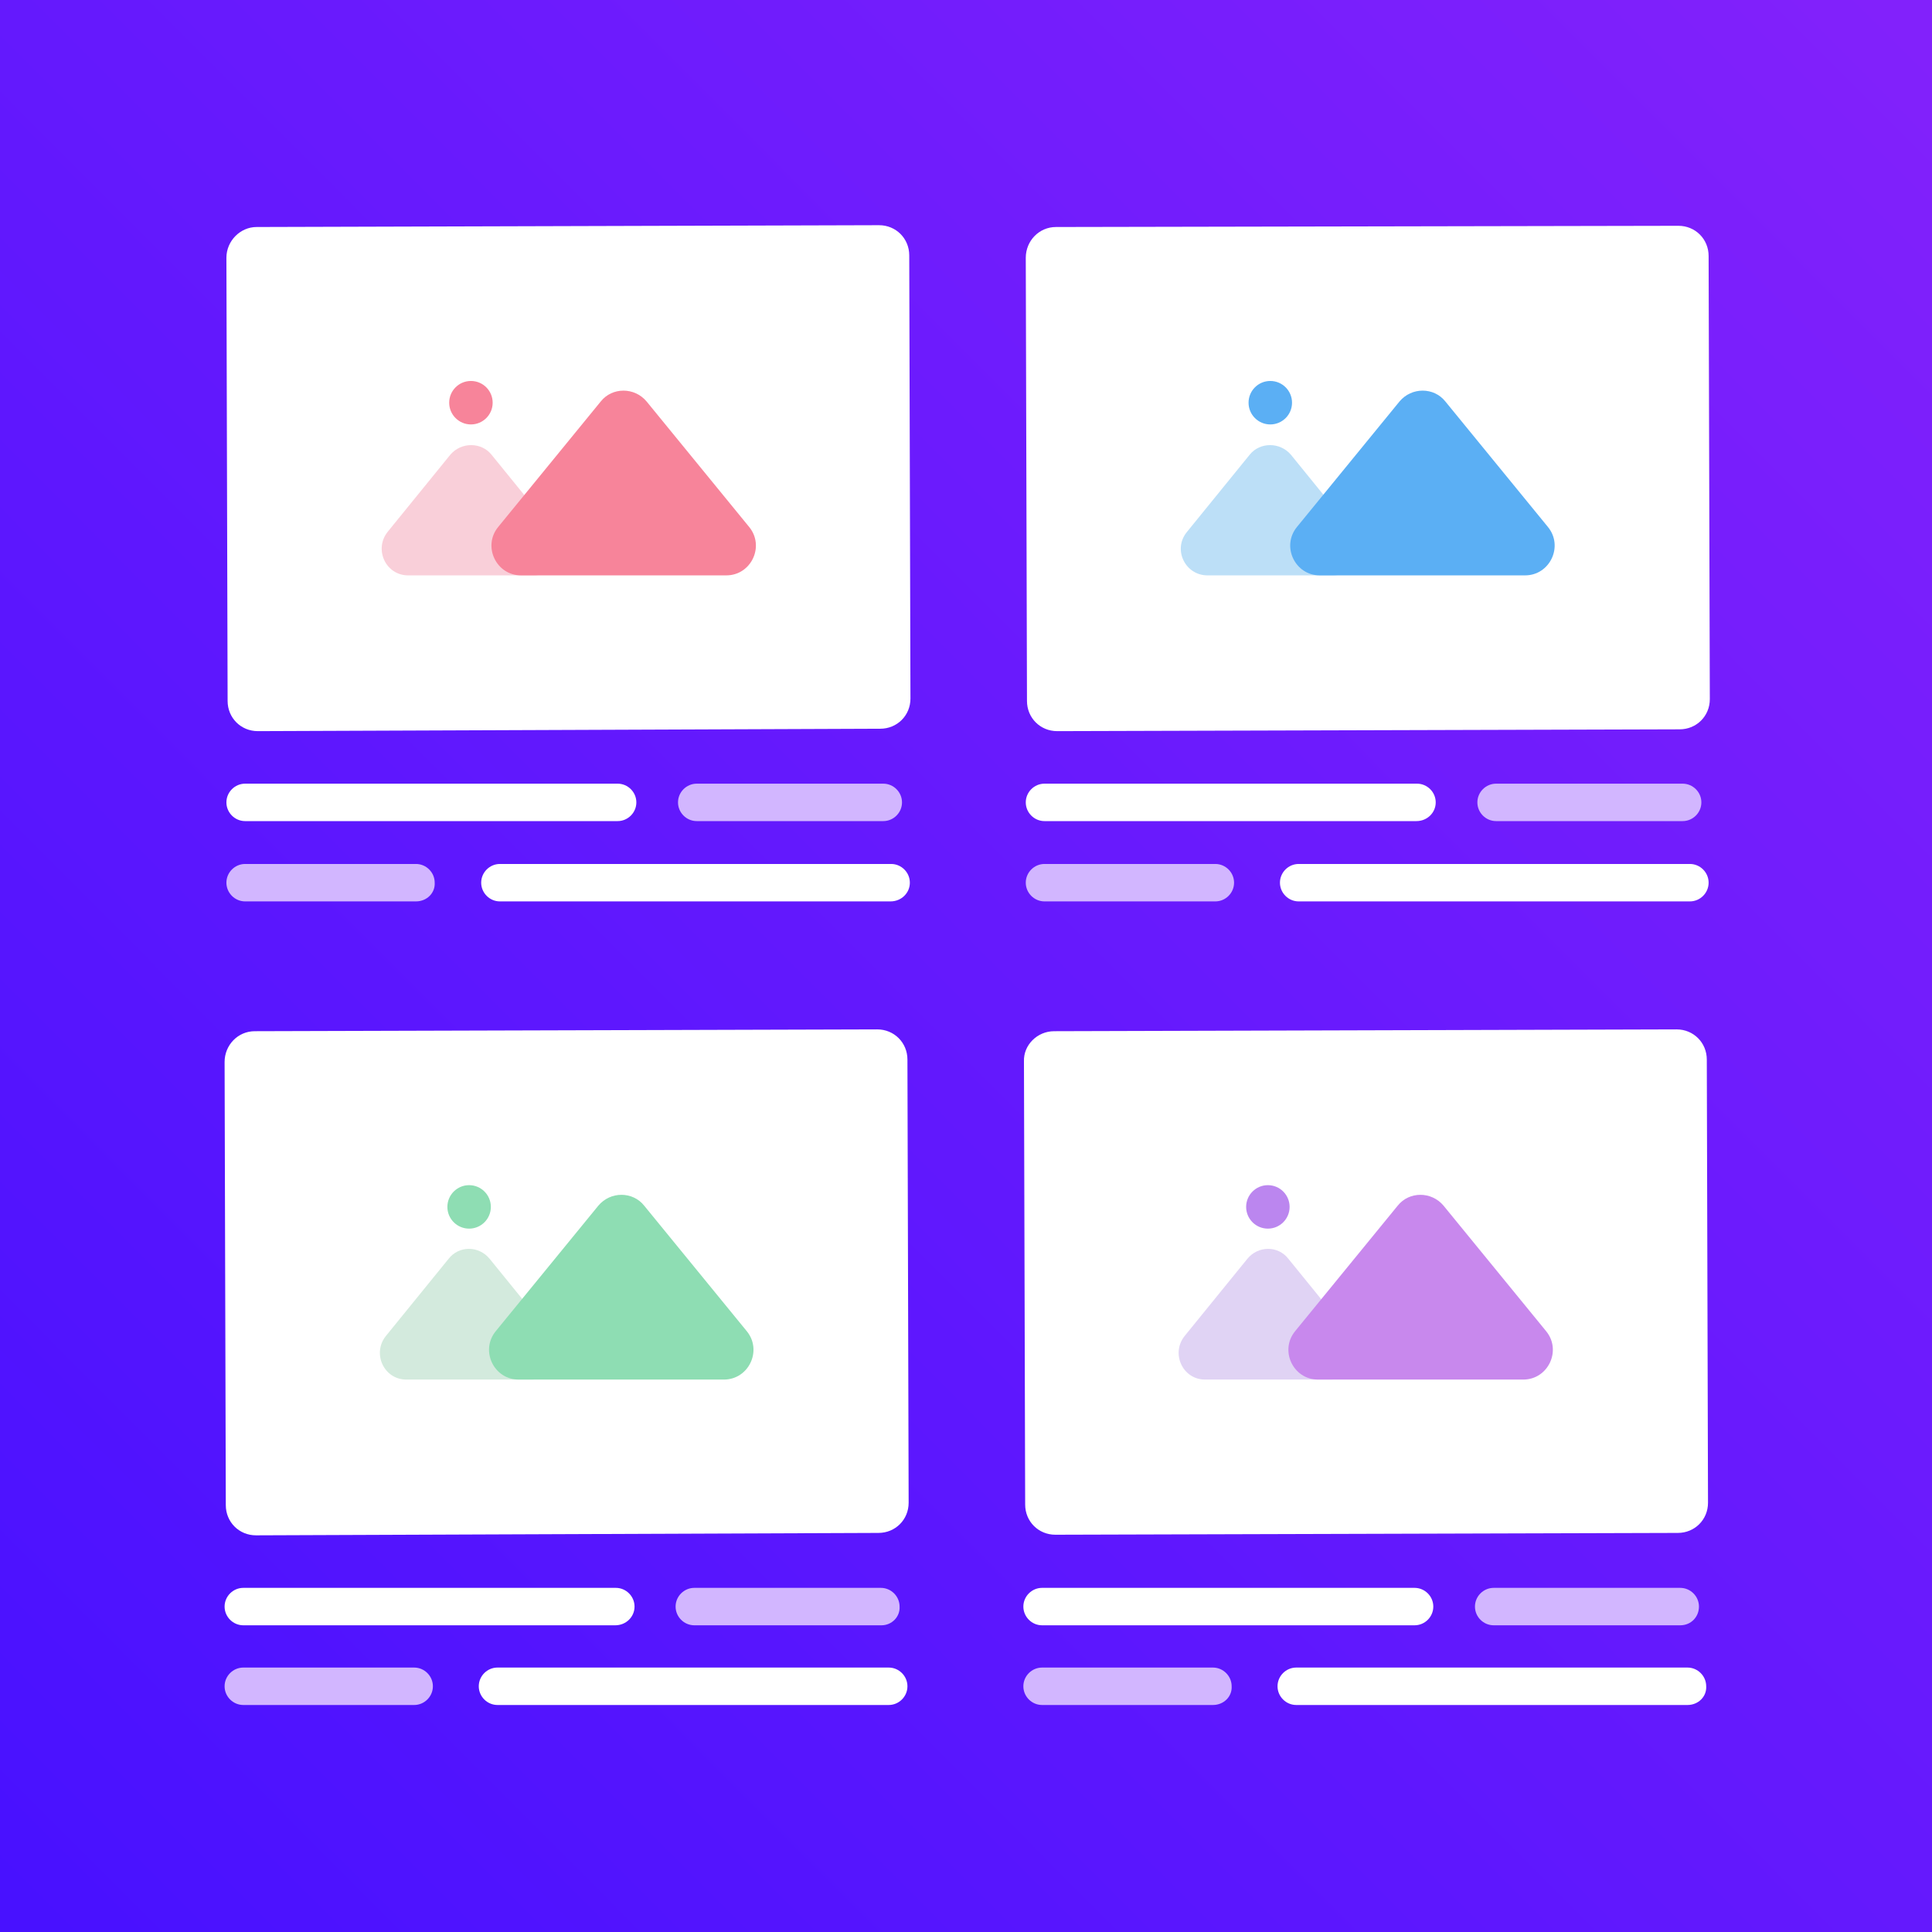 <?xml version="1.0" encoding="utf-8"?>
<!-- Generator: Adobe Illustrator 25.2.1, SVG Export Plug-In . SVG Version: 6.00 Build 0)  -->
<svg version="1.1" xmlns="http://www.w3.org/2000/svg" xmlns:xlink="http://www.w3.org/1999/xlink" x="0px" y="0px"
	 viewBox="0 0 32 32" style="enable-background:new 0 0 32 32;" xml:space="preserve">
<rect x="0" y="0" width="32" height="32" fill="#333333" stroke="none"/>
<style type="text/css">
	.st0{fill:url(#SVGID_1_);}
	.st1{fill:#FFFFFF;}
	.st2{fill:#D2B6FF;}
	.st3{fill:#F9CFD9;}
	.st4{fill:#F7849A;}
	.st5{fill:#BCDFF7;}
	.st6{fill:#5BAFF4;}
	.st7{fill:#D3EADD;}
	.st8{fill:#8EDDB3;}
	.st9{fill:#E0D3F4;}
	.st10{fill:#C888ED;}
	.st11{fill:#BB86EF;}
</style>
<g id="Layer_14">
	<linearGradient id="SVGID_1_" gradientUnits="userSpaceOnUse" x1="0.333" y1="31.626" x2="31.626" y2="0.415">
		<stop  offset="0" style="stop-color:#4811FF"/>
		<stop  offset="0.571" style="stop-color:#681AFD"/>
		<stop  offset="1" style="stop-color:#8221FB"/>
	</linearGradient>
	<rect x="0" class="st0" width="32" height="32"/>
</g>
<g id="Layer_9">
	<g>
		<path class="st1" d="M4.25,3.76l10.31-0.03c0.28,0,0.5,0.22,0.5,0.5l0.02,7.34c0,0.28-0.22,0.5-0.5,0.5L4.27,12.11
			c-0.28,0-0.5-0.22-0.5-0.5L3.75,4.27C3.75,3.99,3.98,3.76,4.25,3.76z"/>
		<path class="st1" d="M10.23,13.6H4.06c-0.17,0-0.31-0.14-0.31-0.31l0,0c0-0.17,0.14-0.31,0.31-0.31h6.17
			c0.17,0,0.31,0.14,0.31,0.31l0,0C10.54,13.46,10.4,13.6,10.23,13.6z"/>
		<path class="st2" d="M14.63,13.6h-3.09c-0.17,0-0.31-0.14-0.31-0.31l0,0c0-0.17,0.14-0.31,0.31-0.31h3.09
			c0.17,0,0.31,0.14,0.31,0.31l0,0C14.94,13.46,14.8,13.6,14.63,13.6z"/>
		<path class="st2" d="M6.89,14.93H4.06c-0.17,0-0.31-0.14-0.31-0.31v0c0-0.17,0.14-0.31,0.31-0.31h2.83c0.17,0,0.31,0.14,0.31,0.31
			v0C7.21,14.79,7.07,14.93,6.89,14.93z"/>
		<path class="st1" d="M14.75,14.93H8.28c-0.17,0-0.31-0.14-0.31-0.31v0c0-0.17,0.14-0.31,0.31-0.31h6.48
			c0.17,0,0.31,0.14,0.31,0.31v0C15.07,14.79,14.93,14.93,14.75,14.93z"/>
		<g>
			<path class="st3" d="M7.46,7.53L6.42,8.81C6.19,9.1,6.39,9.53,6.76,9.53h2.08c0.37,0,0.58-0.43,0.34-0.72L8.14,7.53
				C7.97,7.32,7.64,7.32,7.46,7.53z"/>
			<path class="st4" d="M9.95,6.65l-1.7,2.08c-0.26,0.32-0.03,0.8,0.38,0.8h3.4c0.41,0,0.64-0.48,0.38-0.8l-1.7-2.08
				C10.51,6.41,10.14,6.41,9.95,6.65z"/>
			<circle class="st4" cx="7.8" cy="6.67" r="0.36"/>
		</g>
	</g>
</g>
<g id="Layer_8">
	<g>
		<path class="st1" d="M17.49,3.76L27.8,3.74c0.28,0,0.5,0.22,0.5,0.5l0.02,7.34c0,0.28-0.22,0.5-0.5,0.5l-10.31,0.03
			c-0.28,0-0.5-0.22-0.5-0.5l-0.02-7.34C16.99,3.99,17.21,3.76,17.49,3.76z"/>
		<path class="st1" d="M23.46,13.6H17.3c-0.17,0-0.31-0.14-0.31-0.31l0,0c0-0.17,0.14-0.31,0.31-0.31h6.17
			c0.17,0,0.31,0.14,0.31,0.31l0,0C23.78,13.46,23.64,13.6,23.46,13.6z"/>
		<path class="st2" d="M27.87,13.6h-3.09c-0.17,0-0.31-0.14-0.31-0.31l0,0c0-0.17,0.14-0.31,0.31-0.31h3.09
			c0.17,0,0.31,0.14,0.31,0.31l0,0C28.18,13.46,28.04,13.6,27.87,13.6z"/>
		<path class="st2" d="M20.13,14.93H17.3c-0.17,0-0.31-0.14-0.31-0.31v0c0-0.17,0.14-0.31,0.31-0.31h2.83
			c0.17,0,0.31,0.14,0.31,0.31v0C20.44,14.79,20.3,14.93,20.13,14.93z"/>
		<path class="st1" d="M27.99,14.93h-6.48c-0.17,0-0.31-0.14-0.31-0.31v0c0-0.17,0.14-0.31,0.31-0.31h6.48
			c0.17,0,0.31,0.14,0.31,0.31v0C28.3,14.79,28.16,14.93,27.99,14.93z"/>
		<g>
			<path class="st5" d="M20.7,7.53l-1.04,1.28C19.42,9.1,19.63,9.53,20,9.53h2.08c0.37,0,0.58-0.43,0.34-0.72l-1.04-1.28
				C21.2,7.32,20.87,7.32,20.7,7.53z"/>
			<path class="st6" d="M23.18,6.65l-1.7,2.08c-0.26,0.32-0.03,0.8,0.38,0.8h3.4c0.41,0,0.64-0.48,0.38-0.8l-1.7-2.08
				C23.75,6.41,23.38,6.41,23.18,6.65z"/>
			<circle class="st6" cx="21.04" cy="6.67" r="0.36"/>
		</g>
	</g>
</g>
<g id="Layer_7">
	<g>
		<path class="st1" d="M4.22,17.08l10.31-0.03c0.28,0,0.5,0.22,0.5,0.5l0.02,7.34c0,0.28-0.22,0.5-0.5,0.5L4.24,25.43
			c-0.28,0-0.5-0.22-0.5-0.5l-0.02-7.34C3.72,17.31,3.94,17.08,4.22,17.08z"/>
		<path class="st1" d="M10.19,26.92H4.03c-0.17,0-0.31-0.14-0.31-0.31l0,0c0-0.17,0.14-0.31,0.31-0.31h6.17
			c0.17,0,0.31,0.14,0.31,0.31l0,0C10.51,26.78,10.37,26.92,10.19,26.92z"/>
		<path class="st2" d="M14.6,26.92H11.5c-0.17,0-0.31-0.14-0.31-0.31l0,0c0-0.17,0.14-0.31,0.31-0.31h3.09
			c0.17,0,0.31,0.14,0.31,0.31l0,0C14.91,26.78,14.77,26.92,14.6,26.92z"/>
		<path class="st2" d="M6.86,28.24H4.03c-0.17,0-0.31-0.14-0.31-0.31v0c0-0.17,0.14-0.31,0.31-0.31h2.83c0.17,0,0.31,0.14,0.31,0.31
			v0C7.17,28.1,7.03,28.24,6.86,28.24z"/>
		<path class="st1" d="M14.72,28.24H8.24c-0.17,0-0.31-0.14-0.31-0.31v0c0-0.17,0.14-0.31,0.31-0.31h6.48
			c0.17,0,0.31,0.14,0.31,0.31v0C15.03,28.1,14.89,28.24,14.72,28.24z"/>
		<g>
			<path class="st7" d="M7.43,20.85l-1.04,1.28c-0.23,0.29-0.03,0.72,0.34,0.72h2.08c0.37,0,0.58-0.43,0.34-0.72l-1.04-1.28
				C7.93,20.63,7.6,20.63,7.43,20.85z"/>
			<path class="st8" d="M9.91,19.97l-1.7,2.08c-0.26,0.32-0.03,0.8,0.38,0.8h3.4c0.41,0,0.64-0.48,0.38-0.8l-1.7-2.08
				C10.48,19.73,10.11,19.73,9.91,19.97z"/>
			<circle class="st8" cx="7.77" cy="19.99" r="0.36"/>
		</g>
	</g>
</g>
<g id="Layer_6">
	<g>
		<path class="st1" d="M17.46,17.08l10.31-0.03c0.28,0,0.5,0.22,0.5,0.5l0.02,7.34c0,0.28-0.22,0.5-0.5,0.5l-10.31,0.03
			c-0.28,0-0.5-0.22-0.5-0.5l-0.02-7.34C16.95,17.31,17.18,17.08,17.46,17.08z"/>
		<path class="st1" d="M23.43,26.92h-6.17c-0.17,0-0.31-0.14-0.31-0.31l0,0c0-0.17,0.14-0.31,0.31-0.31h6.17
			c0.17,0,0.31,0.14,0.31,0.31l0,0C23.74,26.78,23.6,26.92,23.43,26.92z"/>
		<path class="st2" d="M27.83,26.92h-3.09c-0.17,0-0.31-0.14-0.31-0.31l0,0c0-0.17,0.14-0.31,0.31-0.31h3.09
			c0.17,0,0.31,0.14,0.31,0.31l0,0C28.14,26.78,28.01,26.92,27.83,26.92z"/>
		<path class="st2" d="M20.09,28.24h-2.83c-0.17,0-0.31-0.14-0.31-0.31v0c0-0.17,0.14-0.31,0.31-0.31h2.83
			c0.17,0,0.31,0.14,0.31,0.31v0C20.41,28.1,20.27,28.24,20.09,28.24z"/>
		<path class="st1" d="M27.95,28.24h-6.48c-0.17,0-0.31-0.14-0.31-0.31v0c0-0.17,0.14-0.31,0.31-0.31h6.48
			c0.17,0,0.31,0.14,0.31,0.31v0C28.27,28.1,28.13,28.24,27.95,28.24z"/>
		<g>
			<path class="st9" d="M20.66,20.85l-1.04,1.28c-0.23,0.29-0.03,0.72,0.34,0.72h2.08c0.37,0,0.58-0.43,0.34-0.72l-1.04-1.28
				C21.17,20.63,20.84,20.63,20.66,20.85z"/>
			<path class="st10" d="M23.15,19.97l-1.7,2.08c-0.26,0.32-0.03,0.8,0.38,0.8h3.4c0.41,0,0.64-0.48,0.38-0.8l-1.7-2.08
				C23.71,19.73,23.34,19.73,23.15,19.97z"/>
			<circle class="st11" cx="21" cy="19.99" r="0.36"/>
		</g>
	</g>
</g>
</svg>
